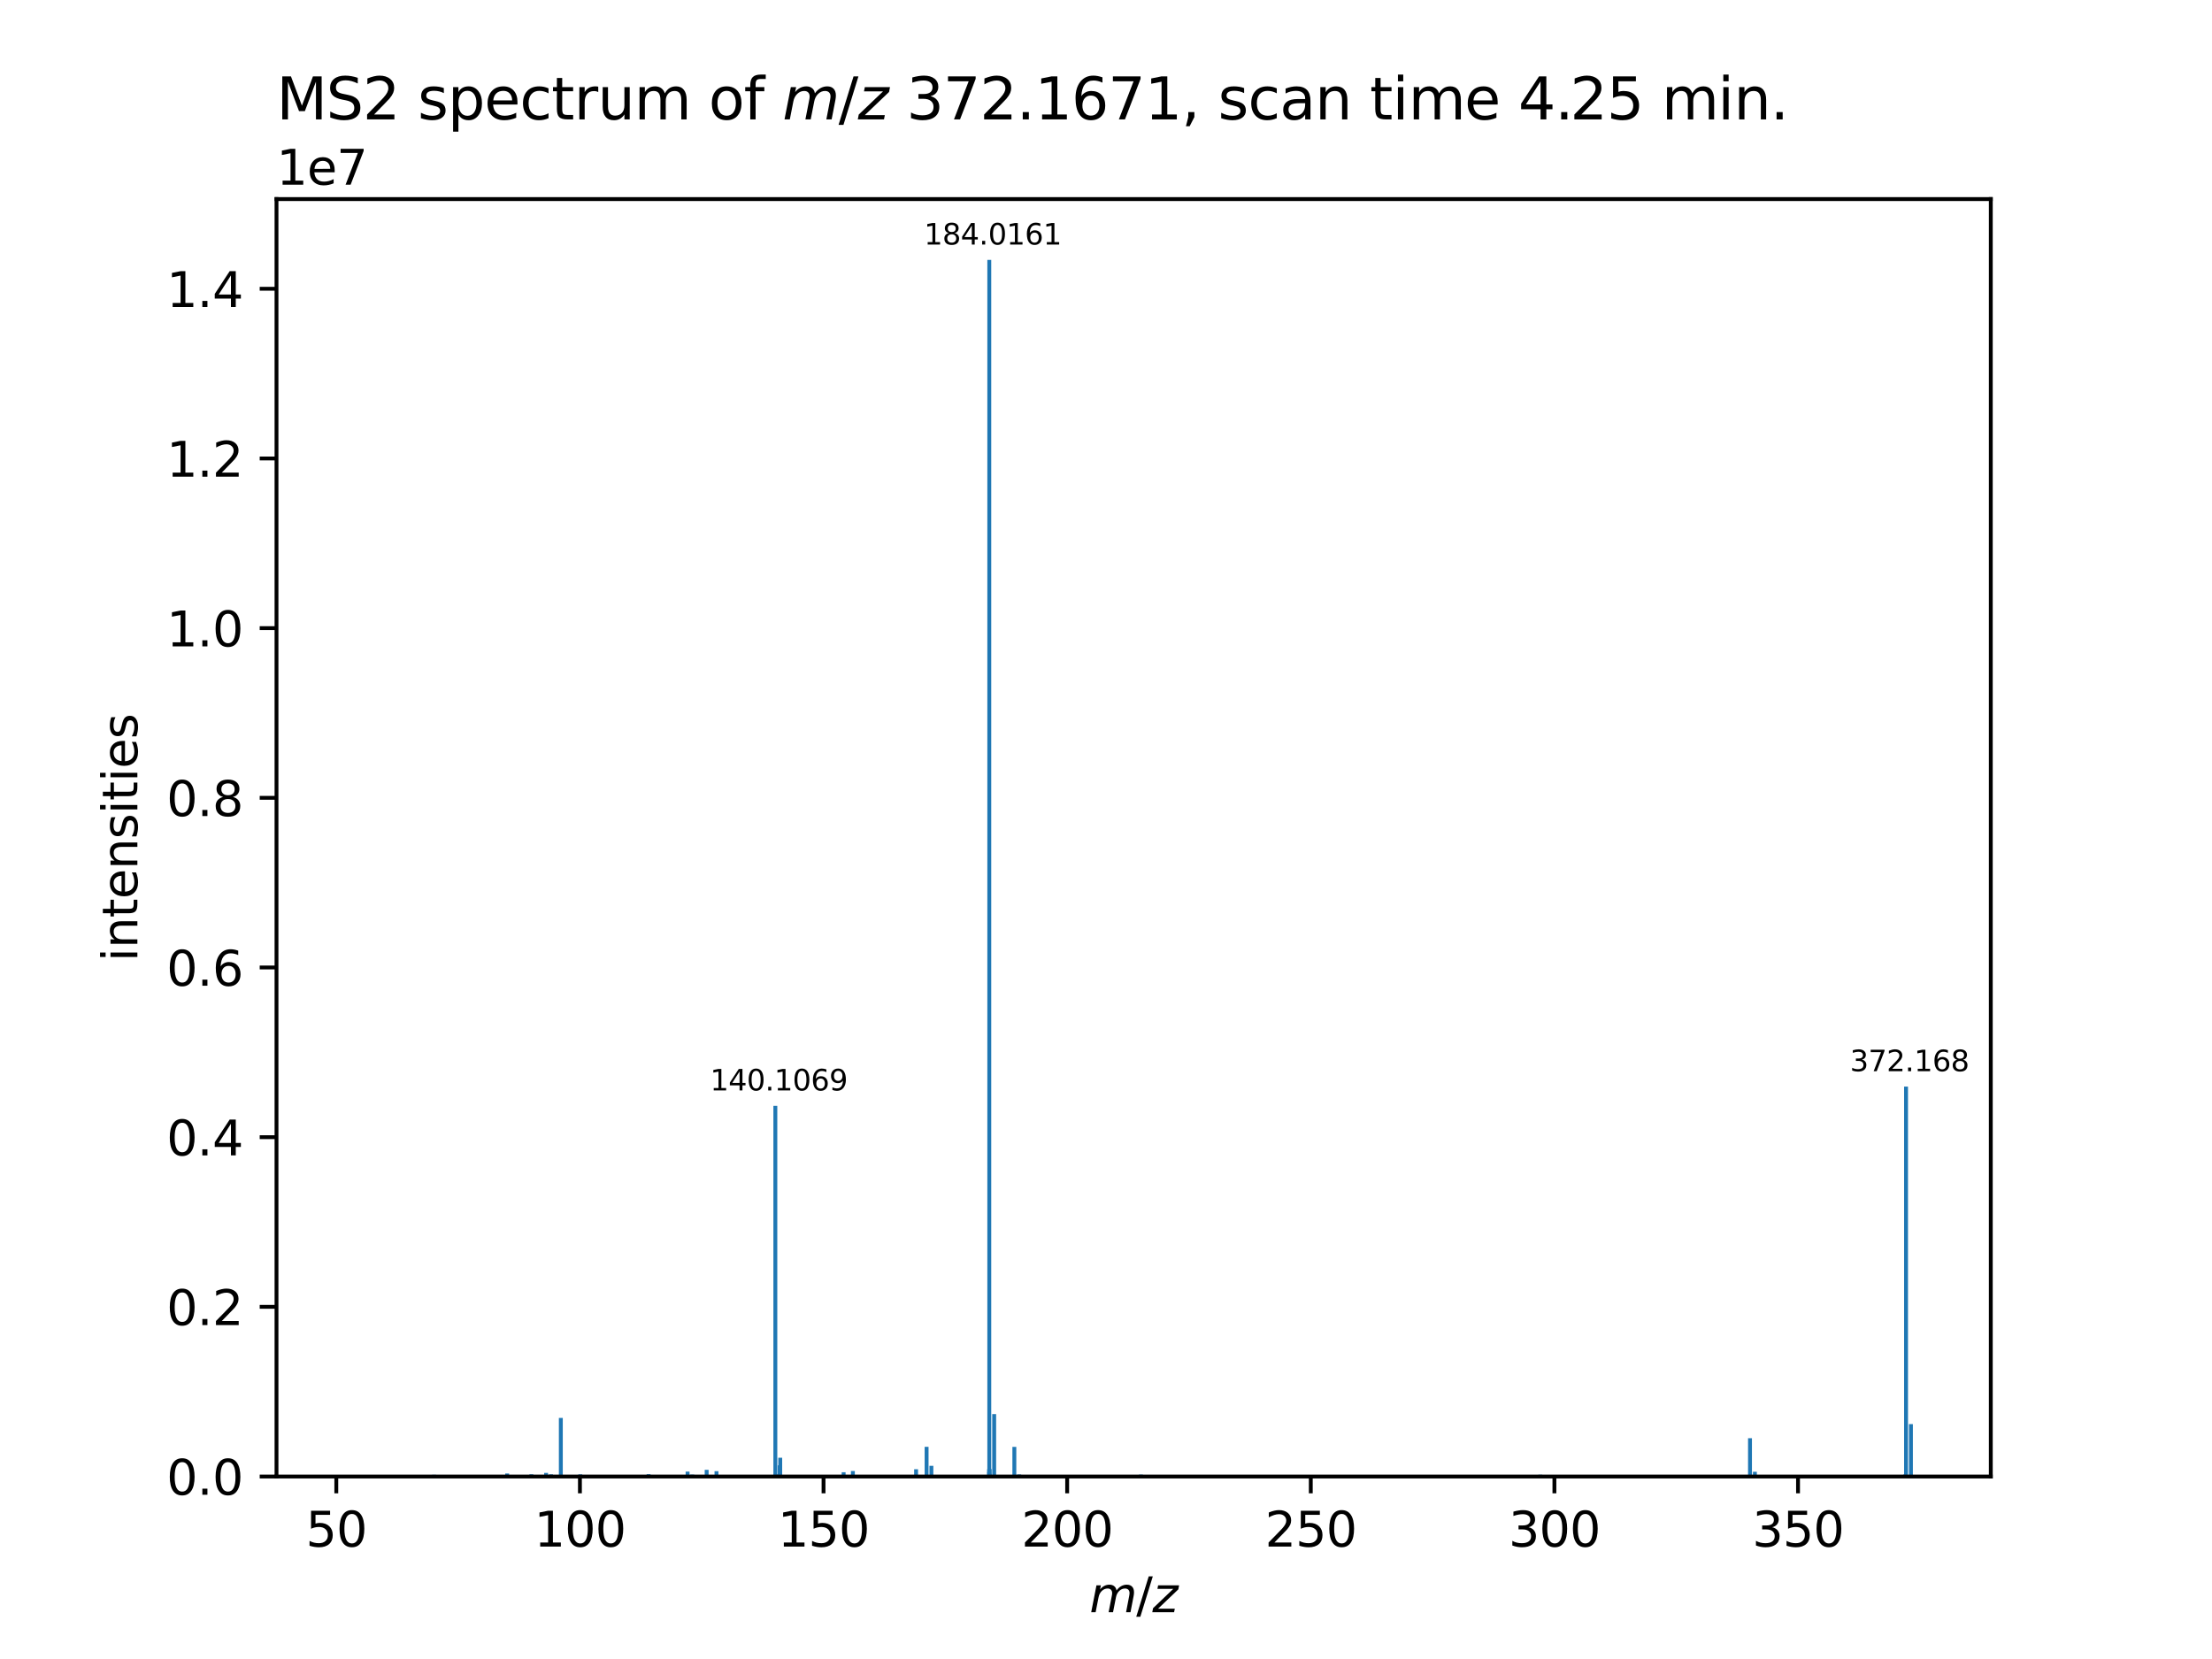 <?xml version="1.0" encoding="utf-8" standalone="no"?>
<!DOCTYPE svg PUBLIC "-//W3C//DTD SVG 1.1//EN"
  "http://www.w3.org/Graphics/SVG/1.1/DTD/svg11.dtd">
<svg xmlns:xlink="http://www.w3.org/1999/xlink" width="460.8pt" height="345.6pt" viewBox="0 0 460.8 345.6" xmlns="http://www.w3.org/2000/svg" version="1.1">
 <defs>
  <style type="text/css">*{stroke-linejoin: round; stroke-linecap: butt}</style>
 </defs>
 <g id="figure_1">
  <g id="patch_1">
   <path d="M 0 345.6 
L 460.8 345.6 
L 460.8 0 
L 0 0 
z
" style="fill: #ffffff"/>
  </g>
  <g id="axes_1">
   <g id="patch_2">
    <path d="M 57.6 307.584 
L 414.72 307.584 
L 414.72 41.472 
L 57.6 41.472 
z
" style="fill: #ffffff"/>
   </g>
   <g id="patch_3">
    <path d="M 73.833 307.584 
L 74.645 307.584 
L 74.645 307.456 
L 73.833 307.456 
z
" clip-path="url(#pcbea8e509e)" style="fill: #1f77b4"/>
   </g>
   <g id="patch_4">
    <path d="M 76.32 307.584 
L 77.132 307.584 
L 77.132 307.458 
L 76.32 307.458 
z
" clip-path="url(#pcbea8e509e)" style="fill: #1f77b4"/>
   </g>
   <g id="patch_5">
    <path d="M 83.29 307.584 
L 84.102 307.584 
L 84.102 307.31 
L 83.29 307.31 
z
" clip-path="url(#pcbea8e509e)" style="fill: #1f77b4"/>
   </g>
   <g id="patch_6">
    <path d="M 86.963 307.584 
L 87.775 307.584 
L 87.775 307.415 
L 86.963 307.415 
z
" clip-path="url(#pcbea8e509e)" style="fill: #1f77b4"/>
   </g>
   <g id="patch_7">
    <path d="M 90.019 307.584 
L 90.831 307.584 
L 90.831 307.228 
L 90.019 307.228 
z
" clip-path="url(#pcbea8e509e)" style="fill: #1f77b4"/>
   </g>
   <g id="patch_8">
    <path d="M 91.214 307.584 
L 92.026 307.584 
L 92.026 307.45 
L 91.214 307.45 
z
" clip-path="url(#pcbea8e509e)" style="fill: #1f77b4"/>
   </g>
   <g id="patch_9">
    <path d="M 93.027 307.584 
L 93.839 307.584 
L 93.839 307.329 
L 93.027 307.329 
z
" clip-path="url(#pcbea8e509e)" style="fill: #1f77b4"/>
   </g>
   <g id="patch_10">
    <path d="M 96.649 307.584 
L 97.461 307.584 
L 97.461 307.429 
L 96.649 307.429 
z
" clip-path="url(#pcbea8e509e)" style="fill: #1f77b4"/>
   </g>
   <g id="patch_11">
    <path d="M 98.108 307.584 
L 98.92 307.584 
L 98.92 307.405 
L 98.108 307.405 
z
" clip-path="url(#pcbea8e509e)" style="fill: #1f77b4"/>
   </g>
   <g id="patch_12">
    <path d="M 100.153 307.584 
L 100.965 307.584 
L 100.965 307.393 
L 100.153 307.393 
z
" clip-path="url(#pcbea8e509e)" style="fill: #1f77b4"/>
   </g>
   <g id="patch_13">
    <path d="M 101.176 307.584 
L 101.988 307.584 
L 101.988 307.379 
L 101.176 307.379 
z
" clip-path="url(#pcbea8e509e)" style="fill: #1f77b4"/>
   </g>
   <g id="patch_14">
    <path d="M 102.199 307.584 
L 103.011 307.584 
L 103.011 307.333 
L 102.199 307.333 
z
" clip-path="url(#pcbea8e509e)" style="fill: #1f77b4"/>
   </g>
   <g id="patch_15">
    <path d="M 105.244 307.584 
L 106.056 307.584 
L 106.056 306.955 
L 105.244 306.955 
z
" clip-path="url(#pcbea8e509e)" style="fill: #1f77b4"/>
   </g>
   <g id="patch_16">
    <path d="M 105.883 307.584 
L 106.695 307.584 
L 106.695 307.414 
L 105.883 307.414 
z
" clip-path="url(#pcbea8e509e)" style="fill: #1f77b4"/>
   </g>
   <g id="patch_17">
    <path d="M 108.3 307.584 
L 109.112 307.584 
L 109.112 307.405 
L 108.3 307.405 
z
" clip-path="url(#pcbea8e509e)" style="fill: #1f77b4"/>
   </g>
   <g id="patch_18">
    <path d="M 108.499 307.584 
L 109.311 307.584 
L 109.311 307.449 
L 108.499 307.449 
z
" clip-path="url(#pcbea8e509e)" style="fill: #1f77b4"/>
   </g>
   <g id="patch_19">
    <path d="M 110.287 307.584 
L 111.099 307.584 
L 111.099 307.123 
L 110.287 307.123 
z
" clip-path="url(#pcbea8e509e)" style="fill: #1f77b4"/>
   </g>
   <g id="patch_20">
    <path d="M 112.333 307.584 
L 113.145 307.584 
L 113.145 307.312 
L 112.333 307.312 
z
" clip-path="url(#pcbea8e509e)" style="fill: #1f77b4"/>
   </g>
   <g id="patch_21">
    <path d="M 113.338 307.584 
L 114.15 307.584 
L 114.15 307.442 
L 113.338 307.442 
z
" clip-path="url(#pcbea8e509e)" style="fill: #1f77b4"/>
   </g>
   <g id="patch_22">
    <path d="M 113.356 307.584 
L 114.168 307.584 
L 114.168 306.835 
L 113.356 306.835 
z
" clip-path="url(#pcbea8e509e)" style="fill: #1f77b4"/>
   </g>
   <g id="patch_23">
    <path d="M 114.379 307.584 
L 115.191 307.584 
L 115.191 307.137 
L 114.379 307.137 
z
" clip-path="url(#pcbea8e509e)" style="fill: #1f77b4"/>
   </g>
   <g id="patch_24">
    <path d="M 116.418 307.584 
L 117.23 307.584 
L 117.23 307.247 
L 116.418 307.247 
z
" clip-path="url(#pcbea8e509e)" style="fill: #1f77b4"/>
   </g>
   <g id="patch_25">
    <path d="M 116.425 307.584 
L 117.237 307.584 
L 117.237 295.379 
L 116.425 295.379 
z
" clip-path="url(#pcbea8e509e)" style="fill: #1f77b4"/>
   </g>
   <g id="patch_26">
    <path d="M 117.443 307.584 
L 118.255 307.584 
L 118.255 307.309 
L 117.443 307.309 
z
" clip-path="url(#pcbea8e509e)" style="fill: #1f77b4"/>
   </g>
   <g id="patch_27">
    <path d="M 119.372 307.584 
L 120.184 307.584 
L 120.184 307.352 
L 119.372 307.352 
z
" clip-path="url(#pcbea8e509e)" style="fill: #1f77b4"/>
   </g>
   <g id="patch_28">
    <path d="M 119.514 307.584 
L 120.326 307.584 
L 120.326 307.413 
L 119.514 307.413 
z
" clip-path="url(#pcbea8e509e)" style="fill: #1f77b4"/>
   </g>
   <g id="patch_29">
    <path d="M 120.48 307.584 
L 121.292 307.584 
L 121.292 307.141 
L 120.48 307.141 
z
" clip-path="url(#pcbea8e509e)" style="fill: #1f77b4"/>
   </g>
   <g id="patch_30">
    <path d="M 130.651 307.584 
L 131.463 307.584 
L 131.463 307.414 
L 130.651 307.414 
z
" clip-path="url(#pcbea8e509e)" style="fill: #1f77b4"/>
   </g>
   <g id="patch_31">
    <path d="M 133.601 307.584 
L 134.413 307.584 
L 134.413 307.264 
L 133.601 307.264 
z
" clip-path="url(#pcbea8e509e)" style="fill: #1f77b4"/>
   </g>
   <g id="patch_32">
    <path d="M 134.706 307.584 
L 135.518 307.584 
L 135.518 307.101 
L 134.706 307.101 
z
" clip-path="url(#pcbea8e509e)" style="fill: #1f77b4"/>
   </g>
   <g id="patch_33">
    <path d="M 142.831 307.584 
L 143.643 307.584 
L 143.643 306.565 
L 142.831 306.565 
z
" clip-path="url(#pcbea8e509e)" style="fill: #1f77b4"/>
   </g>
   <g id="patch_34">
    <path d="M 143.804 307.584 
L 144.616 307.584 
L 144.616 307.188 
L 143.804 307.188 
z
" clip-path="url(#pcbea8e509e)" style="fill: #1f77b4"/>
   </g>
   <g id="patch_35">
    <path d="M 146.804 307.584 
L 147.616 307.584 
L 147.616 306.191 
L 146.804 306.191 
z
" clip-path="url(#pcbea8e509e)" style="fill: #1f77b4"/>
   </g>
   <g id="patch_36">
    <path d="M 148.85 307.584 
L 149.662 307.584 
L 149.662 306.481 
L 148.85 306.481 
z
" clip-path="url(#pcbea8e509e)" style="fill: #1f77b4"/>
   </g>
   <g id="patch_37">
    <path d="M 148.932 307.584 
L 149.744 307.584 
L 149.744 307.375 
L 148.932 307.375 
z
" clip-path="url(#pcbea8e509e)" style="fill: #1f77b4"/>
   </g>
   <g id="patch_38">
    <path d="M 149.893 307.584 
L 150.705 307.584 
L 150.705 307.383 
L 149.893 307.383 
z
" clip-path="url(#pcbea8e509e)" style="fill: #1f77b4"/>
   </g>
   <g id="patch_39">
    <path d="M 153.986 307.584 
L 154.798 307.584 
L 154.798 307.4 
L 153.986 307.4 
z
" clip-path="url(#pcbea8e509e)" style="fill: #1f77b4"/>
   </g>
   <g id="patch_40">
    <path d="M 157.006 307.584 
L 157.818 307.584 
L 157.818 307.317 
L 157.006 307.317 
z
" clip-path="url(#pcbea8e509e)" style="fill: #1f77b4"/>
   </g>
   <g id="patch_41">
    <path d="M 159.065 307.584 
L 159.877 307.584 
L 159.877 307.356 
L 159.065 307.356 
z
" clip-path="url(#pcbea8e509e)" style="fill: #1f77b4"/>
   </g>
   <g id="patch_42">
    <path d="M 161.112 307.584 
L 161.924 307.584 
L 161.924 230.363 
L 161.112 230.363 
z
" clip-path="url(#pcbea8e509e)" style="fill: #1f77b4"/>
   </g>
   <g id="patch_43">
    <path d="M 161.134 307.584 
L 161.946 307.584 
L 161.946 307.077 
L 161.134 307.077 
z
" clip-path="url(#pcbea8e509e)" style="fill: #1f77b4"/>
   </g>
   <g id="patch_44">
    <path d="M 162.015 307.584 
L 162.827 307.584 
L 162.827 305.258 
L 162.015 305.258 
z
" clip-path="url(#pcbea8e509e)" style="fill: #1f77b4"/>
   </g>
   <g id="patch_45">
    <path d="M 162.12 307.584 
L 162.932 307.584 
L 162.932 307.333 
L 162.12 307.333 
z
" clip-path="url(#pcbea8e509e)" style="fill: #1f77b4"/>
   </g>
   <g id="patch_46">
    <path d="M 162.13 307.584 
L 162.942 307.584 
L 162.942 303.673 
L 162.13 303.673 
z
" clip-path="url(#pcbea8e509e)" style="fill: #1f77b4"/>
   </g>
   <g id="patch_47">
    <path d="M 163.157 307.584 
L 163.969 307.584 
L 163.969 307.262 
L 163.157 307.262 
z
" clip-path="url(#pcbea8e509e)" style="fill: #1f77b4"/>
   </g>
   <g id="patch_48">
    <path d="M 164.168 307.584 
L 164.98 307.584 
L 164.98 307.285 
L 164.168 307.285 
z
" clip-path="url(#pcbea8e509e)" style="fill: #1f77b4"/>
   </g>
   <g id="patch_49">
    <path d="M 165.084 307.584 
L 165.896 307.584 
L 165.896 307.374 
L 165.084 307.374 
z
" clip-path="url(#pcbea8e509e)" style="fill: #1f77b4"/>
   </g>
   <g id="patch_50">
    <path d="M 175.219 307.584 
L 176.031 307.584 
L 176.031 307.294 
L 175.219 307.294 
z
" clip-path="url(#pcbea8e509e)" style="fill: #1f77b4"/>
   </g>
   <g id="patch_51">
    <path d="M 175.338 307.584 
L 176.15 307.584 
L 176.15 306.697 
L 175.338 306.697 
z
" clip-path="url(#pcbea8e509e)" style="fill: #1f77b4"/>
   </g>
   <g id="patch_52">
    <path d="M 177.264 307.584 
L 178.076 307.584 
L 178.076 306.434 
L 177.264 306.434 
z
" clip-path="url(#pcbea8e509e)" style="fill: #1f77b4"/>
   </g>
   <g id="patch_53">
    <path d="M 179.392 307.584 
L 180.204 307.584 
L 180.204 307.359 
L 179.392 307.359 
z
" clip-path="url(#pcbea8e509e)" style="fill: #1f77b4"/>
   </g>
   <g id="patch_54">
    <path d="M 190.431 307.584 
L 191.243 307.584 
L 191.243 306.072 
L 190.431 306.072 
z
" clip-path="url(#pcbea8e509e)" style="fill: #1f77b4"/>
   </g>
   <g id="patch_55">
    <path d="M 191.573 307.584 
L 192.385 307.584 
L 192.385 307.337 
L 191.573 307.337 
z
" clip-path="url(#pcbea8e509e)" style="fill: #1f77b4"/>
   </g>
   <g id="patch_56">
    <path d="M 192.62 307.584 
L 193.432 307.584 
L 193.432 301.405 
L 192.62 301.405 
z
" clip-path="url(#pcbea8e509e)" style="fill: #1f77b4"/>
   </g>
   <g id="patch_57">
    <path d="M 193.619 307.584 
L 194.431 307.584 
L 194.431 305.357 
L 193.619 305.357 
z
" clip-path="url(#pcbea8e509e)" style="fill: #1f77b4"/>
   </g>
   <g id="patch_58">
    <path d="M 193.636 307.584 
L 194.448 307.584 
L 194.448 307.299 
L 193.636 307.299 
z
" clip-path="url(#pcbea8e509e)" style="fill: #1f77b4"/>
   </g>
   <g id="patch_59">
    <path d="M 205.645 307.584 
L 206.457 307.584 
L 206.457 306.062 
L 205.645 306.062 
z
" clip-path="url(#pcbea8e509e)" style="fill: #1f77b4"/>
   </g>
   <g id="patch_60">
    <path d="M 205.652 307.584 
L 206.464 307.584 
L 206.464 306.644 
L 205.652 306.644 
z
" clip-path="url(#pcbea8e509e)" style="fill: #1f77b4"/>
   </g>
   <g id="patch_61">
    <path d="M 205.68 307.584 
L 206.492 307.584 
L 206.492 54.144 
L 205.68 54.144 
z
" clip-path="url(#pcbea8e509e)" style="fill: #1f77b4"/>
   </g>
   <g id="patch_62">
    <path d="M 205.707 307.584 
L 206.519 307.584 
L 206.519 306.07 
L 205.707 306.07 
z
" clip-path="url(#pcbea8e509e)" style="fill: #1f77b4"/>
   </g>
   <g id="patch_63">
    <path d="M 205.714 307.584 
L 206.526 307.584 
L 206.526 306.037 
L 205.714 306.037 
z
" clip-path="url(#pcbea8e509e)" style="fill: #1f77b4"/>
   </g>
   <g id="patch_64">
    <path d="M 205.725 307.584 
L 206.537 307.584 
L 206.537 307.055 
L 205.725 307.055 
z
" clip-path="url(#pcbea8e509e)" style="fill: #1f77b4"/>
   </g>
   <g id="patch_65">
    <path d="M 206.698 307.584 
L 207.51 307.584 
L 207.51 294.576 
L 206.698 294.576 
z
" clip-path="url(#pcbea8e509e)" style="fill: #1f77b4"/>
   </g>
   <g id="patch_66">
    <path d="M 210.901 307.584 
L 211.713 307.584 
L 211.713 301.417 
L 210.901 301.417 
z
" clip-path="url(#pcbea8e509e)" style="fill: #1f77b4"/>
   </g>
   <g id="patch_67">
    <path d="M 211.919 307.584 
L 212.731 307.584 
L 212.731 307.158 
L 211.919 307.158 
z
" clip-path="url(#pcbea8e509e)" style="fill: #1f77b4"/>
   </g>
   <g id="patch_68">
    <path d="M 237.269 307.584 
L 238.081 307.584 
L 238.081 307.194 
L 237.269 307.194 
z
" clip-path="url(#pcbea8e509e)" style="fill: #1f77b4"/>
   </g>
   <g id="patch_69">
    <path d="M 264.594 307.584 
L 265.406 307.584 
L 265.406 307.266 
L 264.594 307.266 
z
" clip-path="url(#pcbea8e509e)" style="fill: #1f77b4"/>
   </g>
   <g id="patch_70">
    <path d="M 320.462 307.584 
L 321.274 307.584 
L 321.274 307.209 
L 320.462 307.209 
z
" clip-path="url(#pcbea8e509e)" style="fill: #1f77b4"/>
   </g>
   <g id="patch_71">
    <path d="M 364.15 307.584 
L 364.962 307.584 
L 364.962 299.604 
L 364.15 299.604 
z
" clip-path="url(#pcbea8e509e)" style="fill: #1f77b4"/>
   </g>
   <g id="patch_72">
    <path d="M 365.168 307.584 
L 365.98 307.584 
L 365.98 306.597 
L 365.168 306.597 
z
" clip-path="url(#pcbea8e509e)" style="fill: #1f77b4"/>
   </g>
   <g id="patch_73">
    <path d="M 367.985 307.584 
L 368.797 307.584 
L 368.797 307.398 
L 367.985 307.398 
z
" clip-path="url(#pcbea8e509e)" style="fill: #1f77b4"/>
   </g>
   <g id="patch_74">
    <path d="M 396.558 307.584 
L 397.37 307.584 
L 397.37 307.117 
L 396.558 307.117 
z
" clip-path="url(#pcbea8e509e)" style="fill: #1f77b4"/>
   </g>
   <g id="patch_75">
    <path d="M 396.657 307.584 
L 397.469 307.584 
L 397.469 226.356 
L 396.657 226.356 
z
" clip-path="url(#pcbea8e509e)" style="fill: #1f77b4"/>
   </g>
   <g id="patch_76">
    <path d="M 396.787 307.584 
L 397.599 307.584 
L 397.599 307.264 
L 396.787 307.264 
z
" clip-path="url(#pcbea8e509e)" style="fill: #1f77b4"/>
   </g>
   <g id="patch_77">
    <path d="M 397.626 307.584 
L 398.438 307.584 
L 398.438 307.223 
L 397.626 307.223 
z
" clip-path="url(#pcbea8e509e)" style="fill: #1f77b4"/>
   </g>
   <g id="patch_78">
    <path d="M 397.675 307.584 
L 398.487 307.584 
L 398.487 296.67 
L 397.675 296.67 
z
" clip-path="url(#pcbea8e509e)" style="fill: #1f77b4"/>
   </g>
   <g id="matplotlib.axis_1">
    <g id="xtick_1">
     <g id="line2d_1">
      <defs>
       <path id="m94daf4d190" d="M 0 0 
L 0 3.5 
" style="stroke: #000000; stroke-width: 0.8"/>
      </defs>
      <g>
       <use xlink:href="#m94daf4d190" x="70.058" y="307.584" style="stroke: #000000; stroke-width: 0.8"/>
      </g>
     </g>
     <g id="text_1">
      <!-- 50 -->
      <g transform="translate(63.695 322.182) scale(0.1 -0.1)">
       <defs>
        <path id="DejaVuSans-35" d="M 691 4666 
L 3169 4666 
L 3169 4134 
L 1269 4134 
L 1269 2991 
Q 1406 3038 1543 3061 
Q 1681 3084 1819 3084 
Q 2600 3084 3056 2656 
Q 3513 2228 3513 1497 
Q 3513 744 3044 326 
Q 2575 -91 1722 -91 
Q 1428 -91 1123 -41 
Q 819 9 494 109 
L 494 744 
Q 775 591 1075 516 
Q 1375 441 1709 441 
Q 2250 441 2565 725 
Q 2881 1009 2881 1497 
Q 2881 1984 2565 2268 
Q 2250 2553 1709 2553 
Q 1456 2553 1204 2497 
Q 953 2441 691 2322 
L 691 4666 
z
" transform="scale(0.016)"/>
        <path id="DejaVuSans-30" d="M 2034 4250 
Q 1547 4250 1301 3770 
Q 1056 3291 1056 2328 
Q 1056 1369 1301 889 
Q 1547 409 2034 409 
Q 2525 409 2770 889 
Q 3016 1369 3016 2328 
Q 3016 3291 2770 3770 
Q 2525 4250 2034 4250 
z
M 2034 4750 
Q 2819 4750 3233 4129 
Q 3647 3509 3647 2328 
Q 3647 1150 3233 529 
Q 2819 -91 2034 -91 
Q 1250 -91 836 529 
Q 422 1150 422 2328 
Q 422 3509 836 4129 
Q 1250 4750 2034 4750 
z
" transform="scale(0.016)"/>
       </defs>
       <use xlink:href="#DejaVuSans-35"/>
       <use xlink:href="#DejaVuSans-30" x="63.623"/>
      </g>
     </g>
    </g>
    <g id="xtick_2">
     <g id="line2d_2">
      <g>
       <use xlink:href="#m94daf4d190" x="120.809" y="307.584" style="stroke: #000000; stroke-width: 0.8"/>
      </g>
     </g>
     <g id="text_2">
      <!-- 100 -->
      <g transform="translate(111.265 322.182) scale(0.1 -0.1)">
       <defs>
        <path id="DejaVuSans-31" d="M 794 531 
L 1825 531 
L 1825 4091 
L 703 3866 
L 703 4441 
L 1819 4666 
L 2450 4666 
L 2450 531 
L 3481 531 
L 3481 0 
L 794 0 
L 794 531 
z
" transform="scale(0.016)"/>
       </defs>
       <use xlink:href="#DejaVuSans-31"/>
       <use xlink:href="#DejaVuSans-30" x="63.623"/>
       <use xlink:href="#DejaVuSans-30" x="127.246"/>
      </g>
     </g>
    </g>
    <g id="xtick_3">
     <g id="line2d_3">
      <g>
       <use xlink:href="#m94daf4d190" x="171.559" y="307.584" style="stroke: #000000; stroke-width: 0.8"/>
      </g>
     </g>
     <g id="text_3">
      <!-- 150 -->
      <g transform="translate(162.016 322.182) scale(0.1 -0.1)">
       <use xlink:href="#DejaVuSans-31"/>
       <use xlink:href="#DejaVuSans-35" x="63.623"/>
       <use xlink:href="#DejaVuSans-30" x="127.246"/>
      </g>
     </g>
    </g>
    <g id="xtick_4">
     <g id="line2d_4">
      <g>
       <use xlink:href="#m94daf4d190" x="222.31" y="307.584" style="stroke: #000000; stroke-width: 0.8"/>
      </g>
     </g>
     <g id="text_4">
      <!-- 200 -->
      <g transform="translate(212.766 322.182) scale(0.1 -0.1)">
       <defs>
        <path id="DejaVuSans-32" d="M 1228 531 
L 3431 531 
L 3431 0 
L 469 0 
L 469 531 
Q 828 903 1448 1529 
Q 2069 2156 2228 2338 
Q 2531 2678 2651 2914 
Q 2772 3150 2772 3378 
Q 2772 3750 2511 3984 
Q 2250 4219 1831 4219 
Q 1534 4219 1204 4116 
Q 875 4013 500 3803 
L 500 4441 
Q 881 4594 1212 4672 
Q 1544 4750 1819 4750 
Q 2544 4750 2975 4387 
Q 3406 4025 3406 3419 
Q 3406 3131 3298 2873 
Q 3191 2616 2906 2266 
Q 2828 2175 2409 1742 
Q 1991 1309 1228 531 
z
" transform="scale(0.016)"/>
       </defs>
       <use xlink:href="#DejaVuSans-32"/>
       <use xlink:href="#DejaVuSans-30" x="63.623"/>
       <use xlink:href="#DejaVuSans-30" x="127.246"/>
      </g>
     </g>
    </g>
    <g id="xtick_5">
     <g id="line2d_5">
      <g>
       <use xlink:href="#m94daf4d190" x="273.061" y="307.584" style="stroke: #000000; stroke-width: 0.8"/>
      </g>
     </g>
     <g id="text_5">
      <!-- 250 -->
      <g transform="translate(263.517 322.182) scale(0.1 -0.1)">
       <use xlink:href="#DejaVuSans-32"/>
       <use xlink:href="#DejaVuSans-35" x="63.623"/>
       <use xlink:href="#DejaVuSans-30" x="127.246"/>
      </g>
     </g>
    </g>
    <g id="xtick_6">
     <g id="line2d_6">
      <g>
       <use xlink:href="#m94daf4d190" x="323.812" y="307.584" style="stroke: #000000; stroke-width: 0.8"/>
      </g>
     </g>
     <g id="text_6">
      <!-- 300 -->
      <g transform="translate(314.268 322.182) scale(0.1 -0.1)">
       <defs>
        <path id="DejaVuSans-33" d="M 2597 2516 
Q 3050 2419 3304 2112 
Q 3559 1806 3559 1356 
Q 3559 666 3084 287 
Q 2609 -91 1734 -91 
Q 1441 -91 1130 -33 
Q 819 25 488 141 
L 488 750 
Q 750 597 1062 519 
Q 1375 441 1716 441 
Q 2309 441 2620 675 
Q 2931 909 2931 1356 
Q 2931 1769 2642 2001 
Q 2353 2234 1838 2234 
L 1294 2234 
L 1294 2753 
L 1863 2753 
Q 2328 2753 2575 2939 
Q 2822 3125 2822 3475 
Q 2822 3834 2567 4026 
Q 2313 4219 1838 4219 
Q 1578 4219 1281 4162 
Q 984 4106 628 3988 
L 628 4550 
Q 988 4650 1302 4700 
Q 1616 4750 1894 4750 
Q 2613 4750 3031 4423 
Q 3450 4097 3450 3541 
Q 3450 3153 3228 2886 
Q 3006 2619 2597 2516 
z
" transform="scale(0.016)"/>
       </defs>
       <use xlink:href="#DejaVuSans-33"/>
       <use xlink:href="#DejaVuSans-30" x="63.623"/>
       <use xlink:href="#DejaVuSans-30" x="127.246"/>
      </g>
     </g>
    </g>
    <g id="xtick_7">
     <g id="line2d_7">
      <g>
       <use xlink:href="#m94daf4d190" x="374.562" y="307.584" style="stroke: #000000; stroke-width: 0.8"/>
      </g>
     </g>
     <g id="text_7">
      <!-- 350 -->
      <g transform="translate(365.019 322.182) scale(0.1 -0.1)">
       <use xlink:href="#DejaVuSans-33"/>
       <use xlink:href="#DejaVuSans-35" x="63.623"/>
       <use xlink:href="#DejaVuSans-30" x="127.246"/>
      </g>
     </g>
    </g>
    <g id="text_8">
     <!-- ${m/z}$ -->
     <g transform="translate(226.96 335.861) scale(0.1 -0.1)">
      <defs>
       <path id="DejaVuSans-Oblique-6d" d="M 5747 2113 
L 5338 0 
L 4763 0 
L 5166 2094 
Q 5191 2228 5203 2325 
Q 5216 2422 5216 2491 
Q 5216 2772 5059 2928 
Q 4903 3084 4622 3084 
Q 4203 3084 3875 2770 
Q 3547 2456 3450 1953 
L 3066 0 
L 2491 0 
L 2900 2094 
Q 2925 2209 2937 2307 
Q 2950 2406 2950 2484 
Q 2950 2769 2794 2926 
Q 2638 3084 2363 3084 
Q 1938 3084 1609 2770 
Q 1281 2456 1184 1953 
L 800 0 
L 225 0 
L 909 3500 
L 1484 3500 
L 1375 2956 
Q 1609 3263 1923 3423 
Q 2238 3584 2597 3584 
Q 2978 3584 3223 3384 
Q 3469 3184 3519 2828 
Q 3781 3197 4126 3390 
Q 4472 3584 4856 3584 
Q 5306 3584 5551 3325 
Q 5797 3066 5797 2591 
Q 5797 2488 5784 2364 
Q 5772 2241 5747 2113 
z
" transform="scale(0.016)"/>
       <path id="DejaVuSans-2f" d="M 1625 4666 
L 2156 4666 
L 531 -594 
L 0 -594 
L 1625 4666 
z
" transform="scale(0.016)"/>
       <path id="DejaVuSans-Oblique-7a" d="M 744 3500 
L 3475 3500 
L 3372 2975 
L 738 459 
L 2913 459 
L 2822 0 
L -19 0 
L 84 525 
L 2719 3041 
L 653 3041 
L 744 3500 
z
" transform="scale(0.016)"/>
      </defs>
      <use xlink:href="#DejaVuSans-Oblique-6d" transform="translate(0 0.094)"/>
      <use xlink:href="#DejaVuSans-2f" transform="translate(97.412 0.094)"/>
      <use xlink:href="#DejaVuSans-Oblique-7a" transform="translate(131.104 0.094)"/>
     </g>
    </g>
   </g>
   <g id="matplotlib.axis_2">
    <g id="ytick_1">
     <g id="line2d_8">
      <defs>
       <path id="m71a56c03e6" d="M 0 0 
L -3.5 0 
" style="stroke: #000000; stroke-width: 0.8"/>
      </defs>
      <g>
       <use xlink:href="#m71a56c03e6" x="57.6" y="307.584" style="stroke: #000000; stroke-width: 0.8"/>
      </g>
     </g>
     <g id="text_9">
      <!-- 0.0 -->
      <g transform="translate(34.697 311.383) scale(0.1 -0.1)">
       <defs>
        <path id="DejaVuSans-2e" d="M 684 794 
L 1344 794 
L 1344 0 
L 684 0 
L 684 794 
z
" transform="scale(0.016)"/>
       </defs>
       <use xlink:href="#DejaVuSans-30"/>
       <use xlink:href="#DejaVuSans-2e" x="63.623"/>
       <use xlink:href="#DejaVuSans-30" x="95.41"/>
      </g>
     </g>
    </g>
    <g id="ytick_2">
     <g id="line2d_9">
      <g>
       <use xlink:href="#m71a56c03e6" x="57.6" y="272.238" style="stroke: #000000; stroke-width: 0.8"/>
      </g>
     </g>
     <g id="text_10">
      <!-- 0.2 -->
      <g transform="translate(34.697 276.037) scale(0.1 -0.1)">
       <use xlink:href="#DejaVuSans-30"/>
       <use xlink:href="#DejaVuSans-2e" x="63.623"/>
       <use xlink:href="#DejaVuSans-32" x="95.41"/>
      </g>
     </g>
    </g>
    <g id="ytick_3">
     <g id="line2d_10">
      <g>
       <use xlink:href="#m71a56c03e6" x="57.6" y="236.891" style="stroke: #000000; stroke-width: 0.8"/>
      </g>
     </g>
     <g id="text_11">
      <!-- 0.4 -->
      <g transform="translate(34.697 240.69) scale(0.1 -0.1)">
       <defs>
        <path id="DejaVuSans-34" d="M 2419 4116 
L 825 1625 
L 2419 1625 
L 2419 4116 
z
M 2253 4666 
L 3047 4666 
L 3047 1625 
L 3713 1625 
L 3713 1100 
L 3047 1100 
L 3047 0 
L 2419 0 
L 2419 1100 
L 313 1100 
L 313 1709 
L 2253 4666 
z
" transform="scale(0.016)"/>
       </defs>
       <use xlink:href="#DejaVuSans-30"/>
       <use xlink:href="#DejaVuSans-2e" x="63.623"/>
       <use xlink:href="#DejaVuSans-34" x="95.41"/>
      </g>
     </g>
    </g>
    <g id="ytick_4">
     <g id="line2d_11">
      <g>
       <use xlink:href="#m71a56c03e6" x="57.6" y="201.545" style="stroke: #000000; stroke-width: 0.8"/>
      </g>
     </g>
     <g id="text_12">
      <!-- 0.6 -->
      <g transform="translate(34.697 205.344) scale(0.1 -0.1)">
       <defs>
        <path id="DejaVuSans-36" d="M 2113 2584 
Q 1688 2584 1439 2293 
Q 1191 2003 1191 1497 
Q 1191 994 1439 701 
Q 1688 409 2113 409 
Q 2538 409 2786 701 
Q 3034 994 3034 1497 
Q 3034 2003 2786 2293 
Q 2538 2584 2113 2584 
z
M 3366 4563 
L 3366 3988 
Q 3128 4100 2886 4159 
Q 2644 4219 2406 4219 
Q 1781 4219 1451 3797 
Q 1122 3375 1075 2522 
Q 1259 2794 1537 2939 
Q 1816 3084 2150 3084 
Q 2853 3084 3261 2657 
Q 3669 2231 3669 1497 
Q 3669 778 3244 343 
Q 2819 -91 2113 -91 
Q 1303 -91 875 529 
Q 447 1150 447 2328 
Q 447 3434 972 4092 
Q 1497 4750 2381 4750 
Q 2619 4750 2861 4703 
Q 3103 4656 3366 4563 
z
" transform="scale(0.016)"/>
       </defs>
       <use xlink:href="#DejaVuSans-30"/>
       <use xlink:href="#DejaVuSans-2e" x="63.623"/>
       <use xlink:href="#DejaVuSans-36" x="95.41"/>
      </g>
     </g>
    </g>
    <g id="ytick_5">
     <g id="line2d_12">
      <g>
       <use xlink:href="#m71a56c03e6" x="57.6" y="166.198" style="stroke: #000000; stroke-width: 0.8"/>
      </g>
     </g>
     <g id="text_13">
      <!-- 0.8 -->
      <g transform="translate(34.697 169.998) scale(0.1 -0.1)">
       <defs>
        <path id="DejaVuSans-38" d="M 2034 2216 
Q 1584 2216 1326 1975 
Q 1069 1734 1069 1313 
Q 1069 891 1326 650 
Q 1584 409 2034 409 
Q 2484 409 2743 651 
Q 3003 894 3003 1313 
Q 3003 1734 2745 1975 
Q 2488 2216 2034 2216 
z
M 1403 2484 
Q 997 2584 770 2862 
Q 544 3141 544 3541 
Q 544 4100 942 4425 
Q 1341 4750 2034 4750 
Q 2731 4750 3128 4425 
Q 3525 4100 3525 3541 
Q 3525 3141 3298 2862 
Q 3072 2584 2669 2484 
Q 3125 2378 3379 2068 
Q 3634 1759 3634 1313 
Q 3634 634 3220 271 
Q 2806 -91 2034 -91 
Q 1263 -91 848 271 
Q 434 634 434 1313 
Q 434 1759 690 2068 
Q 947 2378 1403 2484 
z
M 1172 3481 
Q 1172 3119 1398 2916 
Q 1625 2713 2034 2713 
Q 2441 2713 2670 2916 
Q 2900 3119 2900 3481 
Q 2900 3844 2670 4047 
Q 2441 4250 2034 4250 
Q 1625 4250 1398 4047 
Q 1172 3844 1172 3481 
z
" transform="scale(0.016)"/>
       </defs>
       <use xlink:href="#DejaVuSans-30"/>
       <use xlink:href="#DejaVuSans-2e" x="63.623"/>
       <use xlink:href="#DejaVuSans-38" x="95.41"/>
      </g>
     </g>
    </g>
    <g id="ytick_6">
     <g id="line2d_13">
      <g>
       <use xlink:href="#m71a56c03e6" x="57.6" y="130.852" style="stroke: #000000; stroke-width: 0.8"/>
      </g>
     </g>
     <g id="text_14">
      <!-- 1.0 -->
      <g transform="translate(34.697 134.651) scale(0.1 -0.1)">
       <use xlink:href="#DejaVuSans-31"/>
       <use xlink:href="#DejaVuSans-2e" x="63.623"/>
       <use xlink:href="#DejaVuSans-30" x="95.41"/>
      </g>
     </g>
    </g>
    <g id="ytick_7">
     <g id="line2d_14">
      <g>
       <use xlink:href="#m71a56c03e6" x="57.6" y="95.506" style="stroke: #000000; stroke-width: 0.8"/>
      </g>
     </g>
     <g id="text_15">
      <!-- 1.2 -->
      <g transform="translate(34.697 99.305) scale(0.1 -0.1)">
       <use xlink:href="#DejaVuSans-31"/>
       <use xlink:href="#DejaVuSans-2e" x="63.623"/>
       <use xlink:href="#DejaVuSans-32" x="95.41"/>
      </g>
     </g>
    </g>
    <g id="ytick_8">
     <g id="line2d_15">
      <g>
       <use xlink:href="#m71a56c03e6" x="57.6" y="60.159" style="stroke: #000000; stroke-width: 0.8"/>
      </g>
     </g>
     <g id="text_16">
      <!-- 1.4 -->
      <g transform="translate(34.697 63.958) scale(0.1 -0.1)">
       <use xlink:href="#DejaVuSans-31"/>
       <use xlink:href="#DejaVuSans-2e" x="63.623"/>
       <use xlink:href="#DejaVuSans-34" x="95.41"/>
      </g>
     </g>
    </g>
    <g id="text_17">
     <!-- intensities -->
     <g transform="translate(28.617 200.315) rotate(-90) scale(0.1 -0.1)">
      <defs>
       <path id="DejaVuSans-69" d="M 603 3500 
L 1178 3500 
L 1178 0 
L 603 0 
L 603 3500 
z
M 603 4863 
L 1178 4863 
L 1178 4134 
L 603 4134 
L 603 4863 
z
" transform="scale(0.016)"/>
       <path id="DejaVuSans-6e" d="M 3513 2113 
L 3513 0 
L 2938 0 
L 2938 2094 
Q 2938 2591 2744 2837 
Q 2550 3084 2163 3084 
Q 1697 3084 1428 2787 
Q 1159 2491 1159 1978 
L 1159 0 
L 581 0 
L 581 3500 
L 1159 3500 
L 1159 2956 
Q 1366 3272 1645 3428 
Q 1925 3584 2291 3584 
Q 2894 3584 3203 3211 
Q 3513 2838 3513 2113 
z
" transform="scale(0.016)"/>
       <path id="DejaVuSans-74" d="M 1172 4494 
L 1172 3500 
L 2356 3500 
L 2356 3053 
L 1172 3053 
L 1172 1153 
Q 1172 725 1289 603 
Q 1406 481 1766 481 
L 2356 481 
L 2356 0 
L 1766 0 
Q 1100 0 847 248 
Q 594 497 594 1153 
L 594 3053 
L 172 3053 
L 172 3500 
L 594 3500 
L 594 4494 
L 1172 4494 
z
" transform="scale(0.016)"/>
       <path id="DejaVuSans-65" d="M 3597 1894 
L 3597 1613 
L 953 1613 
Q 991 1019 1311 708 
Q 1631 397 2203 397 
Q 2534 397 2845 478 
Q 3156 559 3463 722 
L 3463 178 
Q 3153 47 2828 -22 
Q 2503 -91 2169 -91 
Q 1331 -91 842 396 
Q 353 884 353 1716 
Q 353 2575 817 3079 
Q 1281 3584 2069 3584 
Q 2775 3584 3186 3129 
Q 3597 2675 3597 1894 
z
M 3022 2063 
Q 3016 2534 2758 2815 
Q 2500 3097 2075 3097 
Q 1594 3097 1305 2825 
Q 1016 2553 972 2059 
L 3022 2063 
z
" transform="scale(0.016)"/>
       <path id="DejaVuSans-73" d="M 2834 3397 
L 2834 2853 
Q 2591 2978 2328 3040 
Q 2066 3103 1784 3103 
Q 1356 3103 1142 2972 
Q 928 2841 928 2578 
Q 928 2378 1081 2264 
Q 1234 2150 1697 2047 
L 1894 2003 
Q 2506 1872 2764 1633 
Q 3022 1394 3022 966 
Q 3022 478 2636 193 
Q 2250 -91 1575 -91 
Q 1294 -91 989 -36 
Q 684 19 347 128 
L 347 722 
Q 666 556 975 473 
Q 1284 391 1588 391 
Q 1994 391 2212 530 
Q 2431 669 2431 922 
Q 2431 1156 2273 1281 
Q 2116 1406 1581 1522 
L 1381 1569 
Q 847 1681 609 1914 
Q 372 2147 372 2553 
Q 372 3047 722 3315 
Q 1072 3584 1716 3584 
Q 2034 3584 2315 3537 
Q 2597 3491 2834 3397 
z
" transform="scale(0.016)"/>
      </defs>
      <use xlink:href="#DejaVuSans-69"/>
      <use xlink:href="#DejaVuSans-6e" x="27.783"/>
      <use xlink:href="#DejaVuSans-74" x="91.162"/>
      <use xlink:href="#DejaVuSans-65" x="130.371"/>
      <use xlink:href="#DejaVuSans-6e" x="191.895"/>
      <use xlink:href="#DejaVuSans-73" x="255.273"/>
      <use xlink:href="#DejaVuSans-69" x="307.373"/>
      <use xlink:href="#DejaVuSans-74" x="335.156"/>
      <use xlink:href="#DejaVuSans-69" x="374.365"/>
      <use xlink:href="#DejaVuSans-65" x="402.148"/>
      <use xlink:href="#DejaVuSans-73" x="463.672"/>
     </g>
    </g>
    <g id="text_18">
     <!-- 1e7 -->
     <g transform="translate(57.6 38.472) scale(0.1 -0.1)">
      <defs>
       <path id="DejaVuSans-37" d="M 525 4666 
L 3525 4666 
L 3525 4397 
L 1831 0 
L 1172 0 
L 2766 4134 
L 525 4134 
L 525 4666 
z
" transform="scale(0.016)"/>
      </defs>
      <use xlink:href="#DejaVuSans-31"/>
      <use xlink:href="#DejaVuSans-65" x="63.623"/>
      <use xlink:href="#DejaVuSans-37" x="125.146"/>
     </g>
    </g>
   </g>
   <g id="patch_79">
    <path d="M 57.6 307.584 
L 57.6 41.472 
" style="fill: none; stroke: #000000; stroke-width: 0.8; stroke-linejoin: miter; stroke-linecap: square"/>
   </g>
   <g id="patch_80">
    <path d="M 414.72 307.584 
L 414.72 41.472 
" style="fill: none; stroke: #000000; stroke-width: 0.8; stroke-linejoin: miter; stroke-linecap: square"/>
   </g>
   <g id="patch_81">
    <path d="M 57.6 307.584 
L 414.72 307.584 
" style="fill: none; stroke: #000000; stroke-width: 0.8; stroke-linejoin: miter; stroke-linecap: square"/>
   </g>
   <g id="patch_82">
    <path d="M 57.6 41.472 
L 414.72 41.472 
" style="fill: none; stroke: #000000; stroke-width: 0.8; stroke-linejoin: miter; stroke-linecap: square"/>
   </g>
   <g id="text_19">
    <!-- 140.1069 -->
    <g transform="translate(147.923 227.159) scale(0.06 -0.06)">
     <defs>
      <path id="DejaVuSans-39" d="M 703 97 
L 703 672 
Q 941 559 1184 500 
Q 1428 441 1663 441 
Q 2288 441 2617 861 
Q 2947 1281 2994 2138 
Q 2813 1869 2534 1725 
Q 2256 1581 1919 1581 
Q 1219 1581 811 2004 
Q 403 2428 403 3163 
Q 403 3881 828 4315 
Q 1253 4750 1959 4750 
Q 2769 4750 3195 4129 
Q 3622 3509 3622 2328 
Q 3622 1225 3098 567 
Q 2575 -91 1691 -91 
Q 1453 -91 1209 -44 
Q 966 3 703 97 
z
M 1959 2075 
Q 2384 2075 2632 2365 
Q 2881 2656 2881 3163 
Q 2881 3666 2632 3958 
Q 2384 4250 1959 4250 
Q 1534 4250 1286 3958 
Q 1038 3666 1038 3163 
Q 1038 2656 1286 2365 
Q 1534 2075 1959 2075 
z
" transform="scale(0.016)"/>
     </defs>
     <use xlink:href="#DejaVuSans-31"/>
     <use xlink:href="#DejaVuSans-34" x="63.623"/>
     <use xlink:href="#DejaVuSans-30" x="127.246"/>
     <use xlink:href="#DejaVuSans-2e" x="190.869"/>
     <use xlink:href="#DejaVuSans-31" x="222.656"/>
     <use xlink:href="#DejaVuSans-30" x="286.279"/>
     <use xlink:href="#DejaVuSans-36" x="349.902"/>
     <use xlink:href="#DejaVuSans-39" x="413.525"/>
    </g>
   </g>
   <g id="text_20">
    <!-- 184.0161 -->
    <g transform="translate(192.491 50.94) scale(0.06 -0.06)">
     <use xlink:href="#DejaVuSans-31"/>
     <use xlink:href="#DejaVuSans-38" x="63.623"/>
     <use xlink:href="#DejaVuSans-34" x="127.246"/>
     <use xlink:href="#DejaVuSans-2e" x="190.869"/>
     <use xlink:href="#DejaVuSans-30" x="222.656"/>
     <use xlink:href="#DejaVuSans-31" x="286.279"/>
     <use xlink:href="#DejaVuSans-36" x="349.902"/>
     <use xlink:href="#DejaVuSans-31" x="413.525"/>
    </g>
   </g>
   <g id="text_21">
    <!-- 372.168 -->
    <g transform="translate(385.377 223.151) scale(0.06 -0.06)">
     <use xlink:href="#DejaVuSans-33"/>
     <use xlink:href="#DejaVuSans-37" x="63.623"/>
     <use xlink:href="#DejaVuSans-32" x="127.246"/>
     <use xlink:href="#DejaVuSans-2e" x="190.869"/>
     <use xlink:href="#DejaVuSans-31" x="222.656"/>
     <use xlink:href="#DejaVuSans-36" x="286.279"/>
     <use xlink:href="#DejaVuSans-38" x="349.902"/>
    </g>
   </g>
   <g id="text_22">
    <!-- MS2 spectrum of ${m/z}$ 372.1671, scan time 4.25 min. -->
    <g transform="translate(57.6 24.874) scale(0.12 -0.12)">
     <defs>
      <path id="DejaVuSans-4d" d="M 628 4666 
L 1569 4666 
L 2759 1491 
L 3956 4666 
L 4897 4666 
L 4897 0 
L 4281 0 
L 4281 4097 
L 3078 897 
L 2444 897 
L 1241 4097 
L 1241 0 
L 628 0 
L 628 4666 
z
" transform="scale(0.016)"/>
      <path id="DejaVuSans-53" d="M 3425 4513 
L 3425 3897 
Q 3066 4069 2747 4153 
Q 2428 4238 2131 4238 
Q 1616 4238 1336 4038 
Q 1056 3838 1056 3469 
Q 1056 3159 1242 3001 
Q 1428 2844 1947 2747 
L 2328 2669 
Q 3034 2534 3370 2195 
Q 3706 1856 3706 1288 
Q 3706 609 3251 259 
Q 2797 -91 1919 -91 
Q 1588 -91 1214 -16 
Q 841 59 441 206 
L 441 856 
Q 825 641 1194 531 
Q 1563 422 1919 422 
Q 2459 422 2753 634 
Q 3047 847 3047 1241 
Q 3047 1584 2836 1778 
Q 2625 1972 2144 2069 
L 1759 2144 
Q 1053 2284 737 2584 
Q 422 2884 422 3419 
Q 422 4038 858 4394 
Q 1294 4750 2059 4750 
Q 2388 4750 2728 4690 
Q 3069 4631 3425 4513 
z
" transform="scale(0.016)"/>
      <path id="DejaVuSans-20" transform="scale(0.016)"/>
      <path id="DejaVuSans-70" d="M 1159 525 
L 1159 -1331 
L 581 -1331 
L 581 3500 
L 1159 3500 
L 1159 2969 
Q 1341 3281 1617 3432 
Q 1894 3584 2278 3584 
Q 2916 3584 3314 3078 
Q 3713 2572 3713 1747 
Q 3713 922 3314 415 
Q 2916 -91 2278 -91 
Q 1894 -91 1617 61 
Q 1341 213 1159 525 
z
M 3116 1747 
Q 3116 2381 2855 2742 
Q 2594 3103 2138 3103 
Q 1681 3103 1420 2742 
Q 1159 2381 1159 1747 
Q 1159 1113 1420 752 
Q 1681 391 2138 391 
Q 2594 391 2855 752 
Q 3116 1113 3116 1747 
z
" transform="scale(0.016)"/>
      <path id="DejaVuSans-63" d="M 3122 3366 
L 3122 2828 
Q 2878 2963 2633 3030 
Q 2388 3097 2138 3097 
Q 1578 3097 1268 2742 
Q 959 2388 959 1747 
Q 959 1106 1268 751 
Q 1578 397 2138 397 
Q 2388 397 2633 464 
Q 2878 531 3122 666 
L 3122 134 
Q 2881 22 2623 -34 
Q 2366 -91 2075 -91 
Q 1284 -91 818 406 
Q 353 903 353 1747 
Q 353 2603 823 3093 
Q 1294 3584 2113 3584 
Q 2378 3584 2631 3529 
Q 2884 3475 3122 3366 
z
" transform="scale(0.016)"/>
      <path id="DejaVuSans-72" d="M 2631 2963 
Q 2534 3019 2420 3045 
Q 2306 3072 2169 3072 
Q 1681 3072 1420 2755 
Q 1159 2438 1159 1844 
L 1159 0 
L 581 0 
L 581 3500 
L 1159 3500 
L 1159 2956 
Q 1341 3275 1631 3429 
Q 1922 3584 2338 3584 
Q 2397 3584 2469 3576 
Q 2541 3569 2628 3553 
L 2631 2963 
z
" transform="scale(0.016)"/>
      <path id="DejaVuSans-75" d="M 544 1381 
L 544 3500 
L 1119 3500 
L 1119 1403 
Q 1119 906 1312 657 
Q 1506 409 1894 409 
Q 2359 409 2629 706 
Q 2900 1003 2900 1516 
L 2900 3500 
L 3475 3500 
L 3475 0 
L 2900 0 
L 2900 538 
Q 2691 219 2414 64 
Q 2138 -91 1772 -91 
Q 1169 -91 856 284 
Q 544 659 544 1381 
z
M 1991 3584 
L 1991 3584 
z
" transform="scale(0.016)"/>
      <path id="DejaVuSans-6d" d="M 3328 2828 
Q 3544 3216 3844 3400 
Q 4144 3584 4550 3584 
Q 5097 3584 5394 3201 
Q 5691 2819 5691 2113 
L 5691 0 
L 5113 0 
L 5113 2094 
Q 5113 2597 4934 2840 
Q 4756 3084 4391 3084 
Q 3944 3084 3684 2787 
Q 3425 2491 3425 1978 
L 3425 0 
L 2847 0 
L 2847 2094 
Q 2847 2600 2669 2842 
Q 2491 3084 2119 3084 
Q 1678 3084 1418 2786 
Q 1159 2488 1159 1978 
L 1159 0 
L 581 0 
L 581 3500 
L 1159 3500 
L 1159 2956 
Q 1356 3278 1631 3431 
Q 1906 3584 2284 3584 
Q 2666 3584 2933 3390 
Q 3200 3197 3328 2828 
z
" transform="scale(0.016)"/>
      <path id="DejaVuSans-6f" d="M 1959 3097 
Q 1497 3097 1228 2736 
Q 959 2375 959 1747 
Q 959 1119 1226 758 
Q 1494 397 1959 397 
Q 2419 397 2687 759 
Q 2956 1122 2956 1747 
Q 2956 2369 2687 2733 
Q 2419 3097 1959 3097 
z
M 1959 3584 
Q 2709 3584 3137 3096 
Q 3566 2609 3566 1747 
Q 3566 888 3137 398 
Q 2709 -91 1959 -91 
Q 1206 -91 779 398 
Q 353 888 353 1747 
Q 353 2609 779 3096 
Q 1206 3584 1959 3584 
z
" transform="scale(0.016)"/>
      <path id="DejaVuSans-66" d="M 2375 4863 
L 2375 4384 
L 1825 4384 
Q 1516 4384 1395 4259 
Q 1275 4134 1275 3809 
L 1275 3500 
L 2222 3500 
L 2222 3053 
L 1275 3053 
L 1275 0 
L 697 0 
L 697 3053 
L 147 3053 
L 147 3500 
L 697 3500 
L 697 3744 
Q 697 4328 969 4595 
Q 1241 4863 1831 4863 
L 2375 4863 
z
" transform="scale(0.016)"/>
      <path id="DejaVuSans-2c" d="M 750 794 
L 1409 794 
L 1409 256 
L 897 -744 
L 494 -744 
L 750 256 
L 750 794 
z
" transform="scale(0.016)"/>
      <path id="DejaVuSans-61" d="M 2194 1759 
Q 1497 1759 1228 1600 
Q 959 1441 959 1056 
Q 959 750 1161 570 
Q 1363 391 1709 391 
Q 2188 391 2477 730 
Q 2766 1069 2766 1631 
L 2766 1759 
L 2194 1759 
z
M 3341 1997 
L 3341 0 
L 2766 0 
L 2766 531 
Q 2569 213 2275 61 
Q 1981 -91 1556 -91 
Q 1019 -91 701 211 
Q 384 513 384 1019 
Q 384 1609 779 1909 
Q 1175 2209 1959 2209 
L 2766 2209 
L 2766 2266 
Q 2766 2663 2505 2880 
Q 2244 3097 1772 3097 
Q 1472 3097 1187 3025 
Q 903 2953 641 2809 
L 641 3341 
Q 956 3463 1253 3523 
Q 1550 3584 1831 3584 
Q 2591 3584 2966 3190 
Q 3341 2797 3341 1997 
z
" transform="scale(0.016)"/>
     </defs>
     <use xlink:href="#DejaVuSans-4d" transform="translate(0 0.016)"/>
     <use xlink:href="#DejaVuSans-53" transform="translate(86.279 0.016)"/>
     <use xlink:href="#DejaVuSans-32" transform="translate(149.756 0.016)"/>
     <use xlink:href="#DejaVuSans-20" transform="translate(213.379 0.016)"/>
     <use xlink:href="#DejaVuSans-73" transform="translate(245.166 0.016)"/>
     <use xlink:href="#DejaVuSans-70" transform="translate(297.266 0.016)"/>
     <use xlink:href="#DejaVuSans-65" transform="translate(360.742 0.016)"/>
     <use xlink:href="#DejaVuSans-63" transform="translate(422.266 0.016)"/>
     <use xlink:href="#DejaVuSans-74" transform="translate(477.246 0.016)"/>
     <use xlink:href="#DejaVuSans-72" transform="translate(516.455 0.016)"/>
     <use xlink:href="#DejaVuSans-75" transform="translate(557.568 0.016)"/>
     <use xlink:href="#DejaVuSans-6d" transform="translate(620.947 0.016)"/>
     <use xlink:href="#DejaVuSans-20" transform="translate(718.359 0.016)"/>
     <use xlink:href="#DejaVuSans-6f" transform="translate(750.146 0.016)"/>
     <use xlink:href="#DejaVuSans-66" transform="translate(811.328 0.016)"/>
     <use xlink:href="#DejaVuSans-20" transform="translate(846.533 0.016)"/>
     <use xlink:href="#DejaVuSans-Oblique-6d" transform="translate(878.32 0.016)"/>
     <use xlink:href="#DejaVuSans-2f" transform="translate(975.732 0.016)"/>
     <use xlink:href="#DejaVuSans-Oblique-7a" transform="translate(1009.424 0.016)"/>
     <use xlink:href="#DejaVuSans-20" transform="translate(1061.914 0.016)"/>
     <use xlink:href="#DejaVuSans-33" transform="translate(1093.701 0.016)"/>
     <use xlink:href="#DejaVuSans-37" transform="translate(1157.324 0.016)"/>
     <use xlink:href="#DejaVuSans-32" transform="translate(1220.947 0.016)"/>
     <use xlink:href="#DejaVuSans-2e" transform="translate(1284.57 0.016)"/>
     <use xlink:href="#DejaVuSans-31" transform="translate(1316.357 0.016)"/>
     <use xlink:href="#DejaVuSans-36" transform="translate(1379.98 0.016)"/>
     <use xlink:href="#DejaVuSans-37" transform="translate(1443.604 0.016)"/>
     <use xlink:href="#DejaVuSans-31" transform="translate(1507.227 0.016)"/>
     <use xlink:href="#DejaVuSans-2c" transform="translate(1570.85 0.016)"/>
     <use xlink:href="#DejaVuSans-20" transform="translate(1602.637 0.016)"/>
     <use xlink:href="#DejaVuSans-73" transform="translate(1634.424 0.016)"/>
     <use xlink:href="#DejaVuSans-63" transform="translate(1686.523 0.016)"/>
     <use xlink:href="#DejaVuSans-61" transform="translate(1741.504 0.016)"/>
     <use xlink:href="#DejaVuSans-6e" transform="translate(1802.783 0.016)"/>
     <use xlink:href="#DejaVuSans-20" transform="translate(1866.162 0.016)"/>
     <use xlink:href="#DejaVuSans-74" transform="translate(1897.949 0.016)"/>
     <use xlink:href="#DejaVuSans-69" transform="translate(1937.158 0.016)"/>
     <use xlink:href="#DejaVuSans-6d" transform="translate(1964.941 0.016)"/>
     <use xlink:href="#DejaVuSans-65" transform="translate(2062.354 0.016)"/>
     <use xlink:href="#DejaVuSans-20" transform="translate(2123.877 0.016)"/>
     <use xlink:href="#DejaVuSans-34" transform="translate(2155.664 0.016)"/>
     <use xlink:href="#DejaVuSans-2e" transform="translate(2219.287 0.016)"/>
     <use xlink:href="#DejaVuSans-32" transform="translate(2245.574 0.016)"/>
     <use xlink:href="#DejaVuSans-35" transform="translate(2309.197 0.016)"/>
     <use xlink:href="#DejaVuSans-20" transform="translate(2372.82 0.016)"/>
     <use xlink:href="#DejaVuSans-6d" transform="translate(2404.607 0.016)"/>
     <use xlink:href="#DejaVuSans-69" transform="translate(2502.02 0.016)"/>
     <use xlink:href="#DejaVuSans-6e" transform="translate(2529.803 0.016)"/>
     <use xlink:href="#DejaVuSans-2e" transform="translate(2593.182 0.016)"/>
    </g>
   </g>
  </g>
 </g>
 <defs>
  <clipPath id="pcbea8e509e">
   <rect x="57.6" y="41.472" width="357.12" height="266.112"/>
  </clipPath>
 </defs>
</svg>
